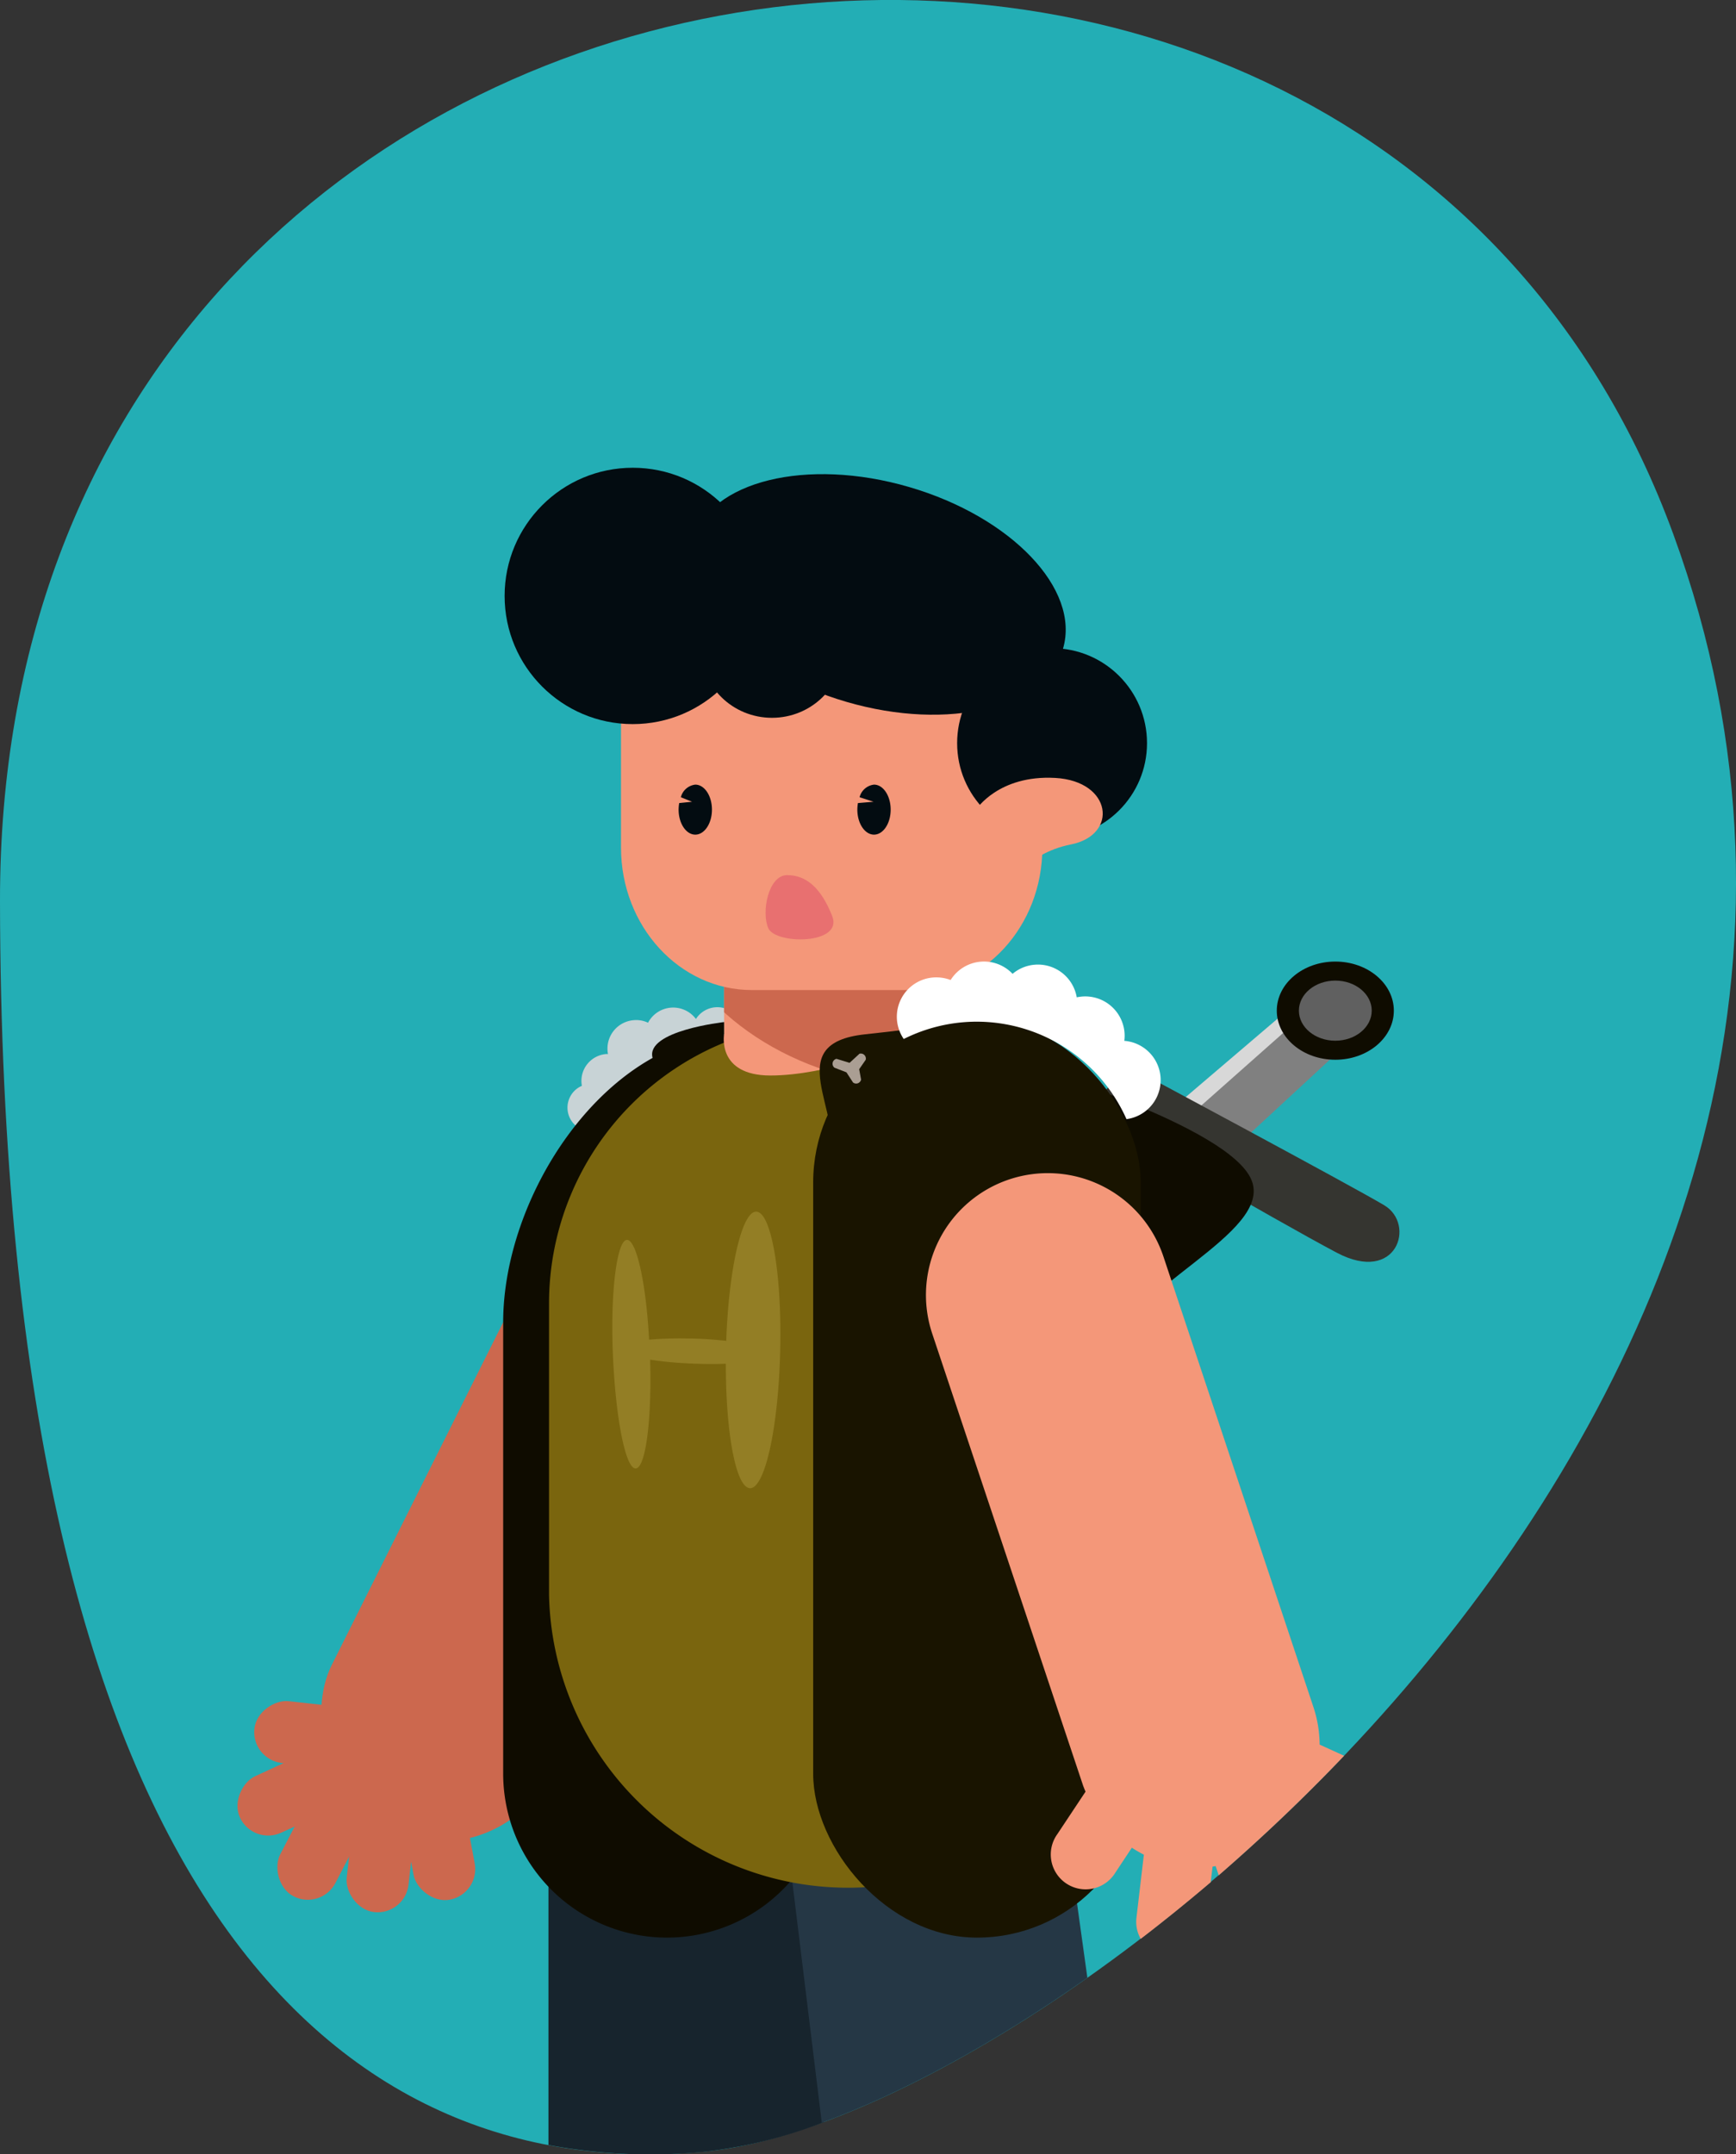 <svg xmlns="http://www.w3.org/2000/svg" xmlns:xlink="http://www.w3.org/1999/xlink" viewBox="0 0 264.59 328.24"><rect x="0" y="0" width="264.59" height="328.24" fill="#333333" stroke="none"/><defs><style>.cls-1{fill:none;}.cls-2{fill:#23aeb5;}.cls-3{fill:#d8d8d8;}.cls-4{fill:gray;}.cls-5{fill:#353530;}.cls-6{fill:#0f0c00;}.cls-7{fill:#17242d;}.cls-8{fill:#c8d3d6;}.cls-9{fill:#f49779;}.cls-10{fill:#cc684e;}.cls-11{fill:#253745;}.cls-12{fill:#7a650e;}.cls-13{clip-path:url(#clip-path);}.cls-14{fill:#191400;}.cls-15{fill:#e87070;}.cls-16{fill:#030c11;}.cls-17{fill:#fff;}.cls-18{fill:#aa9e93;}.cls-19{fill:#606060;}.cls-20{fill:#937e25;}</style><clipPath id="clip-path"><rect class="cls-1" x="110.36" y="140.72" width="32.8" height="33.28"/></clipPath></defs><title>right_pic</title><g id="图层_2" data-name="图层 2"><g id="图层_2-2" data-name="图层 2"><path class="cls-2" d="M107.6,327.81c53.61-5.17,194.79-117,147.43-246.43S-.16-18.48,0,137.26,54,333,107.6,327.81Z"/><polygon class="cls-3" points="188.32 174 205.69 158.57 197.01 153.26 176.75 170.54 188.32 174"/><polygon class="cls-4" points="190.16 173.04 203.76 160.47 196.96 156.16 181.09 170.22 190.16 173.04"/><path class="cls-5" d="M171.93,162.43s34.24,18.33,39.06,21.22,1.93,12.06-7.23,7.23-38.1-21.7-38.1-21.7Z"/><path class="cls-6" d="M156.49,162.43s30.87,9.16,34.25,17.36-19.3,16.4-22.67,27.49S143,229.47,143,229.47Z"/><path class="cls-7" d="M83.59,242.49v84.34a84.66,84.66,0,0,0,24,1,73,73,0,0,0,18-4.49V242.49Z"/><path class="cls-8" d="M88.69,165.45a3.32,3.32,0,0,1-.06-.44,4.1,4.1,0,0,1,3.76-4.41h.28a2.76,2.76,0,0,1-.07-.49,4.34,4.34,0,0,1,4-4.67,4.19,4.19,0,0,1,2.17.39,4.33,4.33,0,0,1,7.3-.57,3.86,3.86,0,1,1,.37,4.62,4.34,4.34,0,0,1-3.5,2.31,4.4,4.4,0,0,1-2.17-.39,4.33,4.33,0,0,1-3.48,2.29h-.5c0,.09,0,.18,0,.27a4.11,4.11,0,0,1-3.06,4.29,3.62,3.62,0,1,1-5.06-3.2Z"/><rect class="cls-9" x="110.36" y="140.72" width="32.8" height="33.28"/><rect class="cls-10" x="64.78" y="174.93" width="37.14" height="109.49" rx="18.57" transform="translate(111.57 -13.02) rotate(26.58)"/><path class="cls-6" d="M110.36,155.73s-12,1.32-10.9,5.45-6.15,7.52-6.15,7.52L103.78,166l6.58-8.33Z"/><path class="cls-6" d="M101.63,295.23h0a25,25,0,0,0,25-25V180.15c0-13.78-.21-22.55-14-22.55h0c-.71,0-1.42,0-2.12.09-18.86,1.63-33.82,24.67-33.82,43.81v68.77A25,25,0,0,0,101.63,295.23Z"/><path class="cls-11" d="M116.56,252.36l8.69,71.08c12.08-4.43,26.09-11.95,40.48-22.09l-7.51-54.05Z"/><path class="cls-12" d="M126.59,155.67h5.3a42.94,42.94,0,0,1,42.93,42.94V243h0a45.58,45.58,0,0,1-91.14,0h0V198.61A42.94,42.94,0,0,1,126.59,155.67Z"/><path class="cls-9" d="M110.36,157.6s-1.14,6.27,7.06,6.27c8.68,0,19.3-4.34,19.3-4.34l-22.67-3.86Z"/><g class="cls-13"><ellipse class="cls-10" cx="130.76" cy="143.25" rx="20.34" ry="30.4" transform="translate(-50.58 212.06) rotate(-68.39)"/></g><path class="cls-14" d="M141,156.2s3.75,0-9.19,1.4-3.29,11.58-5.22,19.78,10.61,2.89,10.61,2.89Z"/><rect class="cls-14" x="123.93" y="155.19" width="49.92" height="140.03" rx="24.96" transform="translate(297.79 450.42) rotate(-180)"/><path class="cls-15" d="M119.41,132c2.31,0,6.92,2.31,9.23,7.69S117.1,145.1,115.57,142,117.1,132,119.41,132Z"/><path class="cls-9" d="M158.87,104.06v25.09c0,12-8.92,21.7-19.93,21.7H114.58c-11,0-19.93-9.72-19.93-21.7V104.06Zm-41.76,37.39c1.15,2.49,11.45,2.49,9.73-1.87s-4-6.24-6.87-6.24S116,139,117.11,141.45Z"/><path class="cls-16" d="M105.48,122.16l-1.71-.69a2.58,2.58,0,0,1,2.2-1.92c1.4,0,2.54,1.7,2.54,3.81s-1.14,3.81-2.54,3.81-2.54-1.71-2.54-3.81a6.15,6.15,0,0,1,.09-1Z"/><path class="cls-16" d="M133.14,122.16l-2.13-.69a2.58,2.58,0,0,1,2.2-1.92c1.4,0,2.54,1.7,2.54,3.81s-1.14,3.81-2.54,3.81-2.54-1.71-2.54-3.81a6.15,6.15,0,0,1,.09-1Z"/><circle class="cls-16" cx="160.35" cy="113.23" r="14.47"/><ellipse class="cls-16" cx="133.89" cy="90.7" rx="17.05" ry="29.42" transform="matrix(0.28, -0.96, 0.96, 0.28, 9.22, 193.71)"/><circle class="cls-16" cx="96.44" cy="90.8" r="19.53"/><ellipse class="cls-16" cx="117.66" cy="98.76" rx="10.85" ry="10.61"/><path class="cls-9" d="M148.77,123.36s3.38-5.31,12.06-4.83,9.65,8.69,2.41,10.13-9.64,6.76-9.64,6.76Z"/><path class="cls-17" d="M148.89,155.67h0a24.85,24.85,0,0,0-11.15,2.64,6,6,0,0,1,5-9.39,6.13,6.13,0,0,1,2.15.4,6,6,0,0,1,9.44-.94,6,6,0,0,1,9.78,3.58,6.24,6.24,0,0,1,1.3-.14,6,6,0,0,1,6,6,6.49,6.49,0,0,1-.05.77,6,6,0,0,1,.33,11.93A25,25,0,0,0,148.89,155.67Z"/><path class="cls-18" d="M131,160.55l-1.51,1.39-2-.61a.77.77,0,0,0-.31,1.35l1.83.71,1,1.54a.77.77,0,0,0,1.23-.43l-.29-1.59,1-1.44A.77.77,0,0,0,131,160.55Z"/><ellipse class="cls-6" cx="203.52" cy="153.99" rx="8.92" ry="7.48"/><ellipse class="cls-19" cx="203.52" cy="153.99" rx="5.55" ry="4.58"/><path class="cls-20" d="M95.46,188.93c1.45-.35,3,6.27,3.47,15.19a55.33,55.33,0,0,1,5.76-.18c2.1,0,4.14.16,6,.36.37-10.58,2.25-19.28,4.41-19.67,2.35-.43,4.1,9.09,3.81,21.21s-2.45,21.38-4.75,20.89c-2.08-.44-3.55-8.73-3.53-18.94-1.86.07-3.94.05-6.06-.07a54.61,54.61,0,0,1-5.48-.55c.27,9.46-.74,16.81-2.29,16.57s-3-8.08-3.39-17.43S94,189.28,95.46,188.93Z"/><path class="cls-1" d="M184.76,284.41l-.28,2.38,1.22-1.05-.47-1.41Z"/><path class="cls-9" d="M204.86,267.52l-3.73-1.7a18.54,18.54,0,0,0-.95-5.73l-22.86-68.64a18.57,18.57,0,0,0-35.24,11.74L165,271.83c.13.4.29.78.45,1.16l-4.29,6.46a5.31,5.31,0,1,0,8.84,5.87l2.51-3.79a19.73,19.73,0,0,0,1.83,1.06l-1.13,9.62a5.24,5.24,0,0,0,.65,3.21q5.34-4.1,10.67-8.63l.28-2.38.47-.08.47,1.41C192.2,280.14,198.64,274.05,204.86,267.52Z"/><rect class="cls-10" x="61.95" y="268.93" width="9.48" height="20.67" rx="4.74" transform="translate(183.54 541.54) rotate(169.41)"/><rect class="cls-10" x="53.49" y="269.99" width="9.48" height="21.4" rx="4.74" transform="translate(85.19 566.1) rotate(-173.68)"/><rect class="cls-10" x="45.4" y="266.72" width="9.48" height="23.52" rx="4.74" transform="translate(-33.54 548.79) rotate(-152.59)"/><rect class="cls-10" x="41.21" y="262.25" width="9.48" height="20.67" rx="4.74" transform="translate(-182.41 428.37) rotate(-114.73)"/><rect class="cls-10" x="44.3" y="254.21" width="9.48" height="20.67" rx="4.74" transform="translate(-219.29 284.15) rotate(-83.68)"/></g></g></svg>